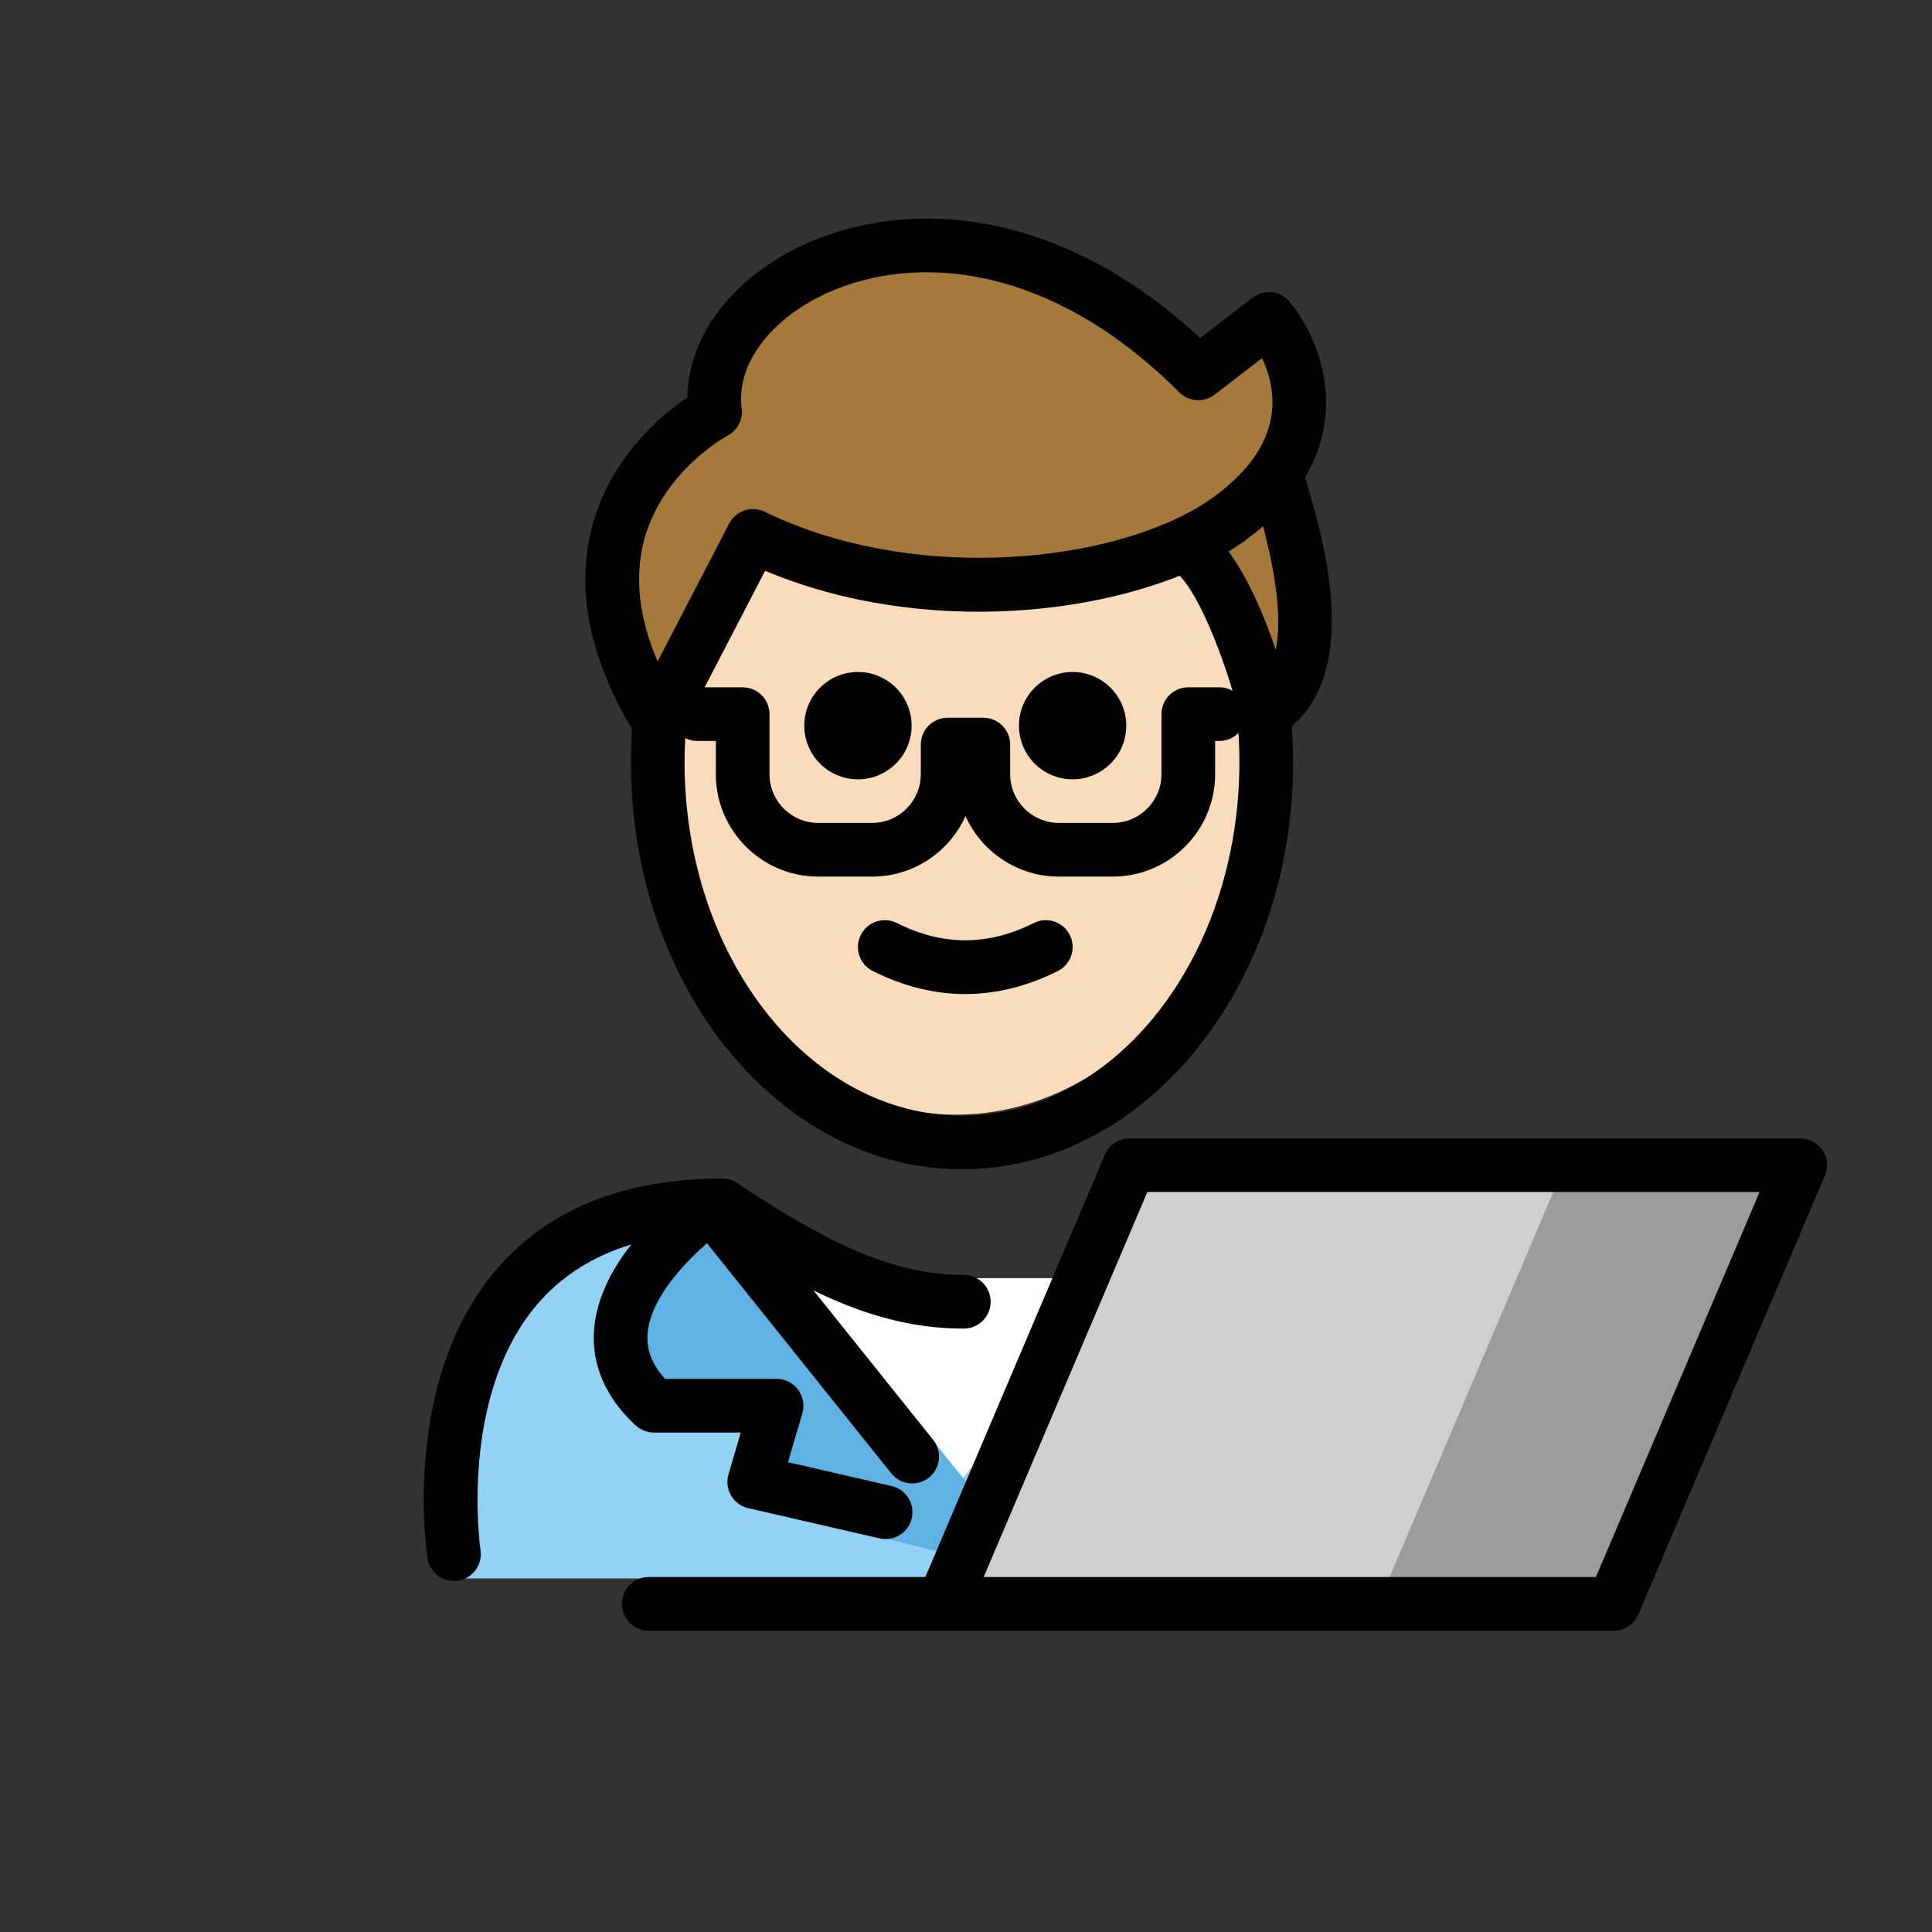 <?xml version="1.0" encoding="UTF-8"?>
<svg id="a" version="1.1" viewBox="0 0 72 72" xmlns="http://www.w3.org/2000/svg"><rect x="0" y="0" width="72" height="72" fill="#333333" stroke="none"/><g id="b"><path d="m17.283 58.824s-2-13.5 10-13.5c3.192 2.128 5.926 3.598 9 3.592h-0.125c3.074 0.006 4.708-2.164 7.9-4.292 15.57-1e-4 11.5 14.2 11.5 14.2" fill="#92D3F5"/><polygon points="35.537 55.498 32.298 51.566 29.059 47.634 35.537 47.634 42.015 47.634 38.776 51.566" fill="#fff"/><path d="m26.53 44.92s-5.9 4.027-2.161 7.467h4.573l-0.834 3.742 7.892 1.952 0.29-2.506-8.361-10.364" fill="#61B2E4"/><polygon points="67.087 43.422 60.137 59.772 35.147 59.772 42.097 43.422" fill="#D0CFCE"/><polygon points="67.303 43.422 60.353 59.772 60.133 59.772 51.363 59.772 58.313 43.422 67.083 43.422" fill="#9B9B9A"/></g><g id="c" fill="#a57939"><path d="m47.676 18.072c0.903 3.011 1.817 6.971-0.487 8.454 0 0-1.298-5.192-2.97-6.124"/><path d="m28.062 19.972c5.51 2.685 12.775 2.195 16.858-0.07 0.807-0.447 1.528-1.003 2.142-1.672 2.916-3.177 0.226-6.345 0.226-6.345l-2.631 2.03c-8.835-8.835-18.672-3.587-18.009 1.433 0 0-6.945 3.623-2.135 11.464l3.55-6.84z"/></g><g id="d"><path d="m44.919 19.902c-4.083 2.264-11.348 2.755-16.858 0.07l-3.55 6.84c-0.071-0.116-0.131-0.228-0.197-0.342-0.015 0.298-0.036 0.594-0.036 0.897 0 7.828 5.077 14.173 11.339 14.173s11.339-6.346 11.339-14.173c0-2.81-0.663-5.423-1.791-7.626-0.084 0.05-0.158 0.113-0.244 0.161z" fill="#fadcbc"/></g><g id="e"><path d="m16.917 58.919c-0.484 1e-3 -0.91-0.352-0.986-0.847-0.041-0.27-0.973-6.633 2.581-10.775 1.923-2.241 4.751-3.377 8.407-3.377 0.197 0 0.391 0.059 0.555 0.168 3.163 2.108 5.676 3.418 8.405 3.424h0.04c0.552 0 0.999 0.447 1 0.999 1e-3 0.552-0.446 1-0.998 1.001h-2e-3 -0.003c-0.011-1e-3 -0.025-1e-3 -0.038 0h-0.084c-0.015 0-0.03 0-0.045-1e-3 -3.099-0.042-5.816-1.402-9.127-3.588-2.897 0.057-5.11 0.954-6.586 2.669-2.956 3.437-2.138 9.12-2.129 9.178 0.083 0.545-0.292 1.055-0.838 1.139-0.051 0.008-0.102 0.011-0.152 0.011z"/><path d="m33.996 55.283c-0.294 0-0.584-0.128-0.781-0.375l-7.265-9.071c-0.346-0.431-0.276-1.06 0.155-1.405 0.433-0.349 1.062-0.275 1.405 0.155l7.265 9.071c0.346 0.431 0.276 1.061-0.155 1.405-0.185 0.148-0.405 0.22-0.624 0.22z"/><path d="m33.007 57.356c-0.074 0-0.149-0.008-0.226-0.025l-4.897-1.127c-0.269-0.061-0.499-0.231-0.639-0.47-0.139-0.237-0.174-0.522-0.097-0.786l0.458-1.561h-3.237c-0.251 0-0.492-0.095-0.677-0.264-1.404-1.292-1.62-2.646-1.554-3.555 0.213-2.927 3.459-5.223 3.828-5.475 0.455-0.312 1.076-0.193 1.388 0.262 0.311 0.455 0.195 1.077-0.26 1.39-0.783 0.538-2.843 2.301-2.962 3.972-0.042 0.592 0.171 1.141 0.65 1.67h4.159c0.315 0 0.611 0.148 0.801 0.4 0.188 0.253 0.247 0.579 0.159 0.881l-0.535 1.824 3.863 0.889c0.538 0.124 0.874 0.66 0.75 1.199-0.106 0.462-0.519 0.775-0.974 0.775z"/><polygon points="35.147 59.772 60.137 59.772 67.087 43.422 42.097 43.422" fill="none" stroke="#000" stroke-linecap="round" stroke-linejoin="round" stroke-miterlimit="10" stroke-width="2"/><line x1="24.177" x2="35.147" y1="59.772" y2="59.772" fill="none" stroke="#000" stroke-linecap="round" stroke-linejoin="round" stroke-miterlimit="10" stroke-width="2"/><path d="m41.973 27.043c0 1.105-0.896 2-2 2s-2-0.895-2-2c0-1.103 0.896-2 2-2s2 0.896 2 2"/><path d="m33.973 27.043c0 1.105-0.896 2-2 2s-2-0.895-2-2c0-1.103 0.896-2 2-2s2 0.896 2 2"/><path d="m35.973 37.045c-1.152 0-2.304-0.286-3.447-0.858-0.494-0.247-0.694-0.848-0.447-1.342 0.247-0.494 0.846-0.694 1.342-0.447 1.718 0.859 3.388 0.859 5.106 0 0.495-0.247 1.095-0.046 1.342 0.447 0.247 0.494 0.047 1.095-0.447 1.342-1.143 0.572-2.295 0.858-3.447 0.858z"/><path d="m35.851 43.577c-6.804 0-12.339-6.807-12.339-15.173 0-0.667 0.035-1.335 0.104-1.984 0.058-0.549 0.559-0.948 1.1-0.888 0.55 0.058 0.947 0.551 0.889 1.1-0.061 0.58-0.093 1.176-0.093 1.772 0 7.264 4.638 13.173 10.339 13.173 5.7 0 10.338-5.909 10.338-13.173 0-0.587-0.03-1.181-0.092-1.764-0.057-0.549 0.343-1.041 0.892-1.098 0.553-0.061 1.041 0.342 1.099 0.891 0.067 0.652 0.102 1.315 0.102 1.971 0 8.367-5.535 15.173-12.338 15.173z"/><path d="m41.471 32.668h-2.008c-1.548 0-2.883-0.926-3.482-2.253-0.598 1.327-1.933 2.253-3.48 2.253h-2.008c-2.104 0-3.816-1.712-3.816-3.816v-1.238h-0.692c-0.553 0-1-0.448-1-1 0-0.552 0.447-1 1-1h1.692c0.553 0 1 0.448 1 1v2.238c0 1.002 0.814 1.816 1.816 1.816h2.008c1.001 0 1.815-0.815 1.815-1.816v-1.104c0-0.552 0.447-1 1-1h1.33c0.553 0 1 0.448 1 1v1.104c0 1.002 0.814 1.816 1.816 1.816h2.008c1.001 0 1.815-0.815 1.815-1.816v-2.238c0-0.552 0.447-1 1-1h1.157c0.553 0 1 0.448 1 1 0 0.552-0.447 1-1 1h-0.157v1.238c0 2.104-1.712 3.816-3.815 3.816z"/><path d="m47.188 27.526c-0.124 0-0.249-0.024-0.368-0.07-0.3-0.119-0.523-0.374-0.602-0.687-0.575-2.296-1.69-5.049-2.486-5.493-0.482-0.269-0.655-0.878-0.386-1.36 0.269-0.482 0.877-0.657 1.36-0.387 1.265 0.705 2.242 2.942 2.837 4.683 0.328-1.605-0.265-3.981-0.826-5.853-0.158-0.529 0.142-1.087 0.671-1.245 0.53-0.158 1.087 0.142 1.245 0.671 0.677 2.257 2.263 7.543-0.904 9.582-0.163 0.105-0.352 0.159-0.541 0.159z"/><path d="m24.512 27.812c-0.347 0-0.67-0.18-0.853-0.477-1.703-2.777-2.232-5.397-1.569-7.789 0.704-2.547 2.574-4.091 3.526-4.735 0.023-2.194 1.57-4.33 4.101-5.579 3.641-1.796 9.43-1.8 15.011 3.365l1.948-1.504c0.425-0.327 1.029-0.261 1.374 0.145 1.127 1.328 2.526 4.641-0.251 7.668-0.675 0.733-1.48 1.362-2.394 1.87-3.88 2.152-10.966 2.981-16.892 0.496l-3.113 6c-0.166 0.32-0.491 0.526-0.852 0.539-0.013 5e-4 -0.025 5e-4 -0.036 5e-4zm10.015-17.665c-1.49 0-2.828 0.338-3.925 0.878-2.005 0.99-3.168 2.635-2.963 4.192 0.056 0.416-0.156 0.823-0.528 1.018-0.021 0.011-2.4 1.301-3.099 3.864-0.377 1.382-0.21 2.907 0.495 4.551l2.667-5.139c0.25-0.48 0.835-0.676 1.326-0.439 5.279 2.574 12.249 1.998 15.934-0.045 0.728-0.403 1.363-0.899 1.892-1.474 1.516-1.652 1.151-3.272 0.706-4.207l-1.764 1.361c-0.399 0.306-0.961 0.271-1.318-0.085-3.281-3.282-6.621-4.475-9.423-4.475z"/></g></svg>
